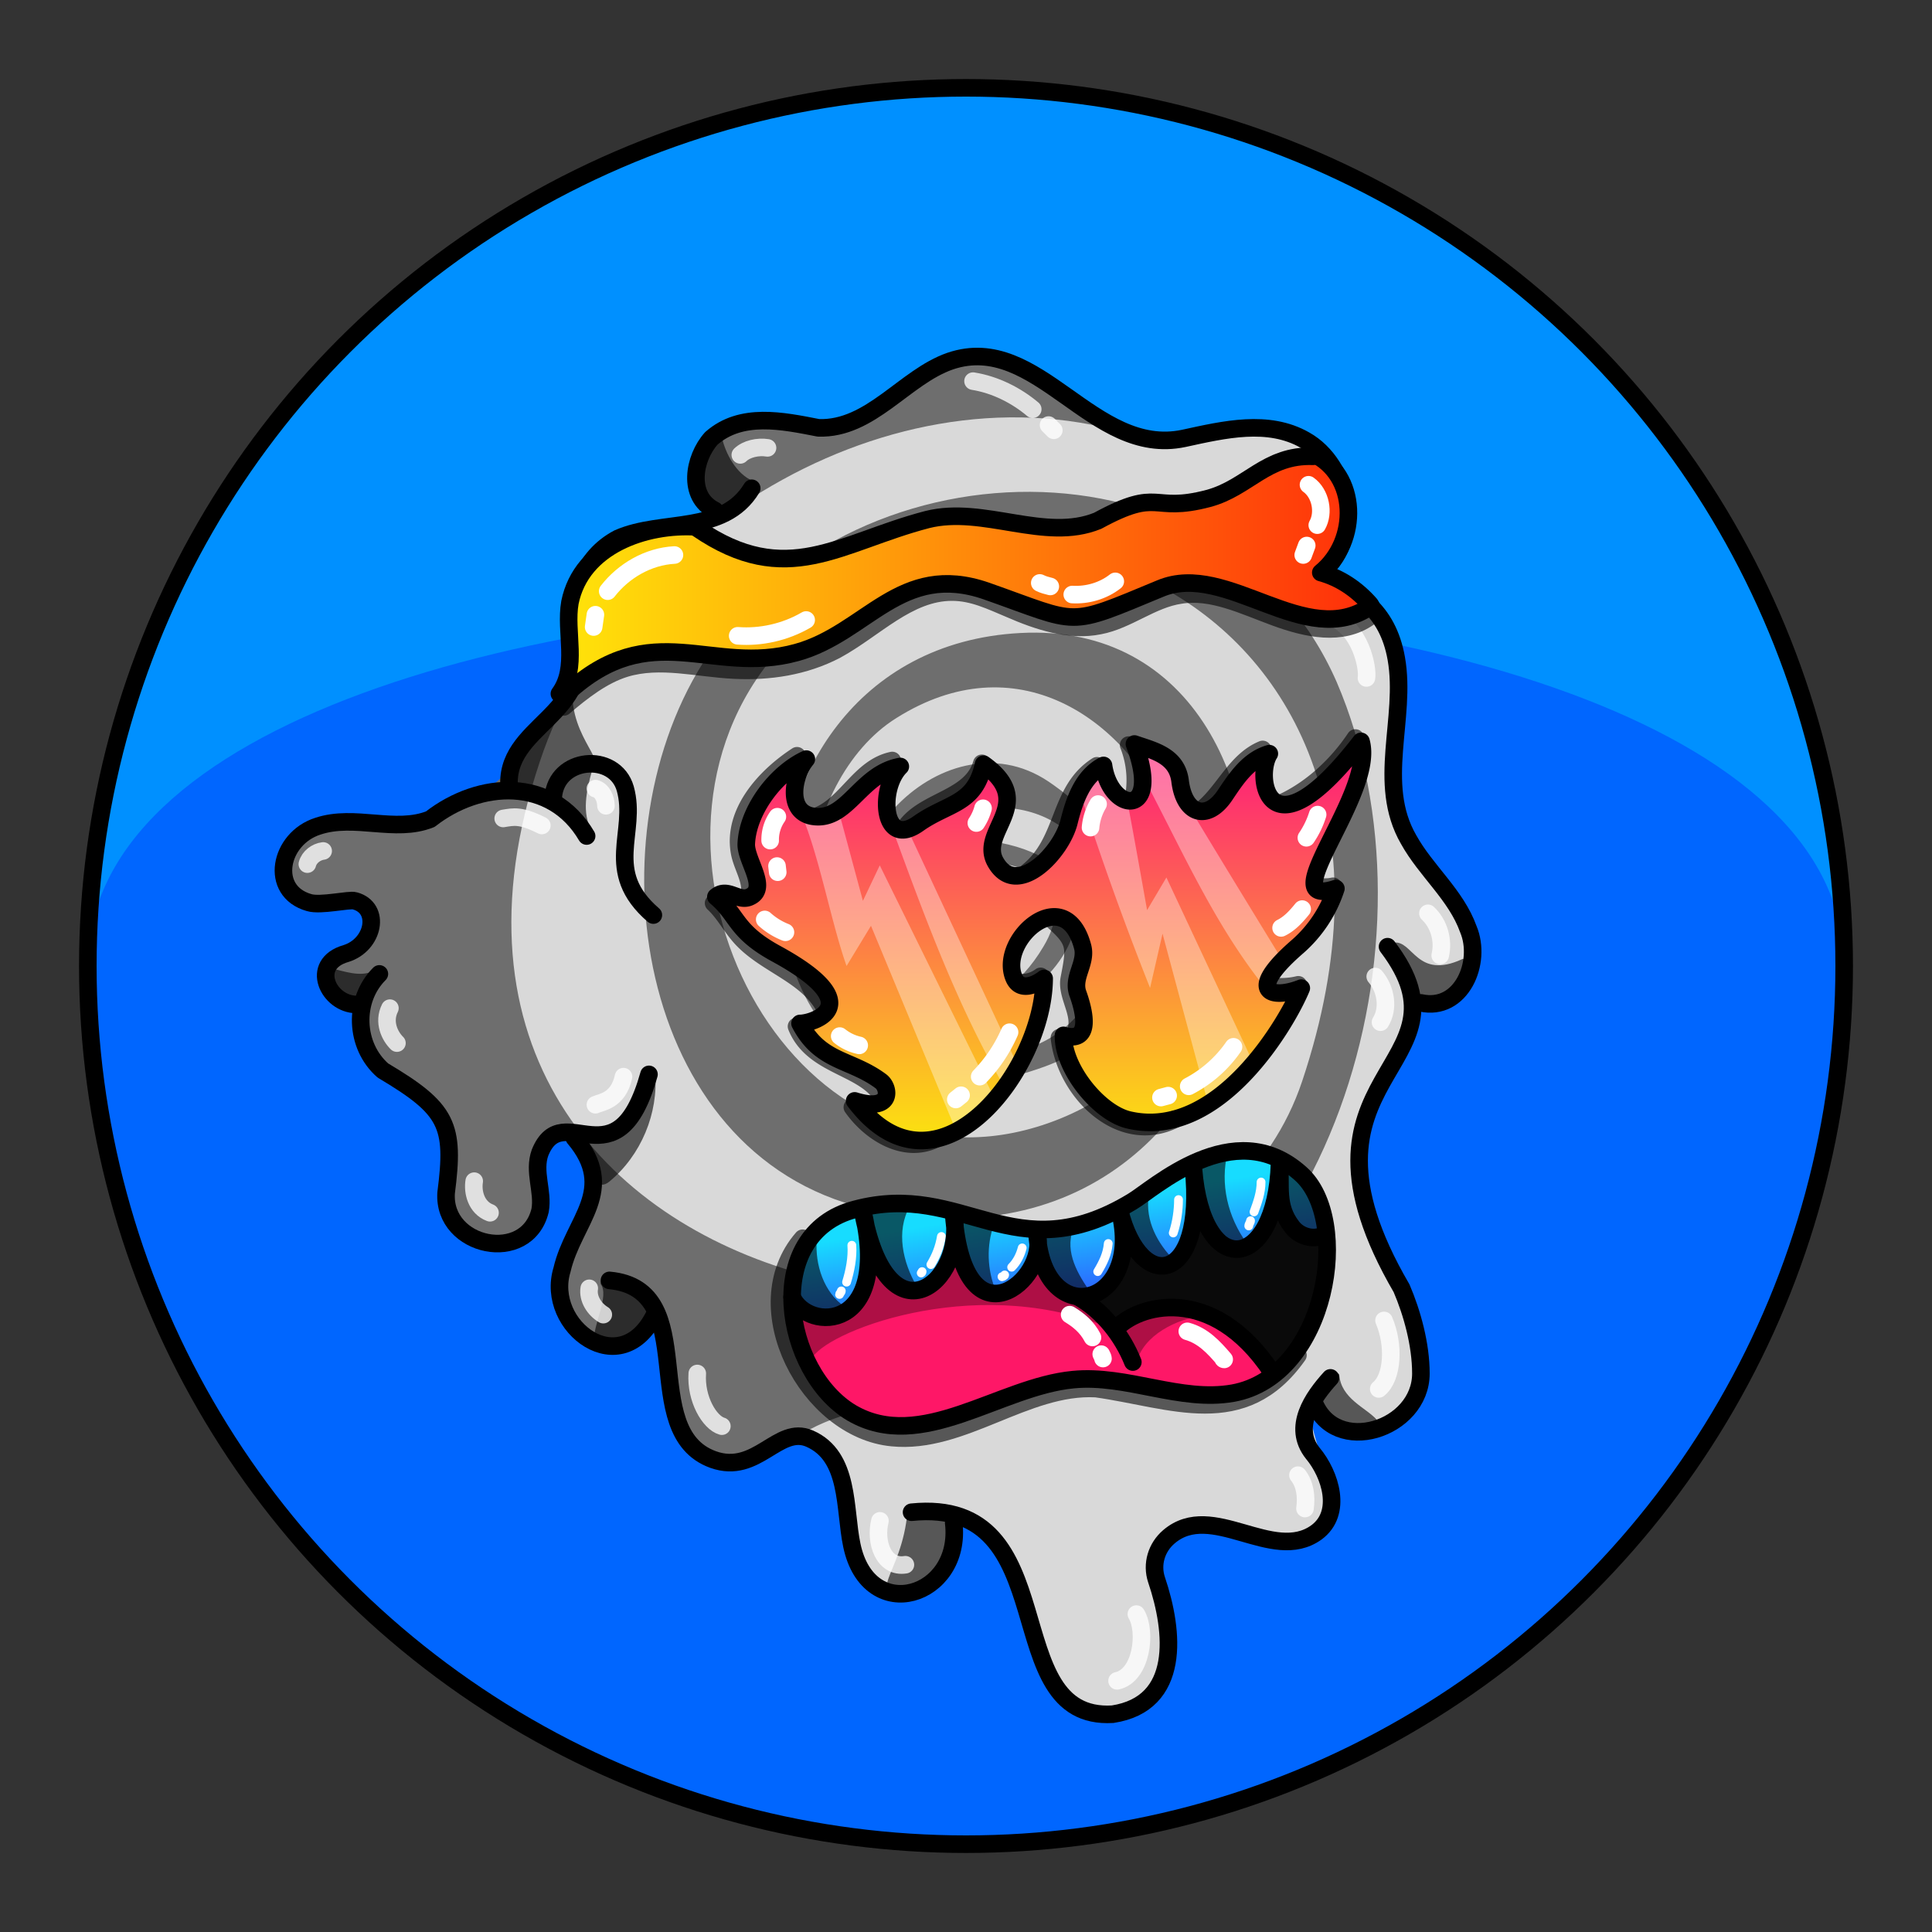 <svg version="1.1" id="Layer_1" xmlns="http://www.w3.org/2000/svg" x="0" y="0" viewBox="0 0 1100 1100" style="enable-background:new 0 0 1100 1100" xml:space="preserve" xmlns:xlink="http://www.w3.org/1999/xlink"><rect x="0" y="0" width="1100" height="1100" fill="#333333" stroke="none"/><path d="M50 550C50 274 274 50 550 50s500 224 500 500S50 826 50 550z" style="fill:#0090ff"/><path d="M1050 550c0 276-224 500-500 500S50 826 50 550s1000-276 1000 0z" style="fill:#06f"/><path d="M533 208.9c-68 59.6-71 20-121 36.5-19.6 10.9-14 30-9.7 39.6 11 23-51 9-69 40.3-10 18 .1 42-7.5 61.8-9 19.6-34 35-37 52.2-43 48-154 7-119 70.4 6 11 33-6 39 9.1 7 17.5-39 29-21 46.7 18 5 21 39.9 57 63.2 14 20 3 51 19 69.1 35.8 38 46-25 41-34.3 4-39 44-11 22 38.7-23 52 11 74 36.5 56.6 38.5-10.5-14 99.9 89.9 62.9 18 1 28 22 29.8 40.3 6.5 63 54 46 59 8 15.5-34 45 49 47 59.9 11 73 69 42 71 17.9 3-54-3-60.1 2-68.3 18.5-31 71 13 90.8-15.5 14-19.7-31-63.5 8-55.4 94 19 19-101 14-120.4-9-35.5 14-106 47-121.7 18-9 17-35.5 7-52.8-9.5-17-25-30.6-31-48.9-13.5-54 22-102-36-133.3-5-3-7-9.5-4-14.4 17-26 1-66-32-71.4-22-3-44 9-66.5 6.3-43.3-5-79.7-74-126.3-43.1z" style="fill:#6e6e6e"/><path d="M551 531.2c-4 3-8-6-7-10.6 4-11 19.9-5 21 5.1 2 20.5-29 26-35 8.3-21-61 99.7-54 64 5.1-54 90.6-144-47-56-74.4 130.8-41 127 189-29.6 124.6-72-29.7-55-145 2-180.5 135-85 249 165 93 228.2-143 57.5-250.6-133-173-249.8 107-159.7 406.5-57 311 228.4-70.5 210.6-543 143-434-182.1C352 299 516 201 654 250.8c30 0 126.5-31 113 52-33 55 26 7 31 79.3 0 86-26 50 41 148 9 23-7 48-33 45.2-1 40-60 47-9 153.5 38 78-20 102-49.7 72.9-8 15.5 47 92.5-37 69.6-30-10.8-57 1-48 35.8 19 70.6-30 79.7-53 58.5-28-26-21-98-63-99.5 8 29.8-35 59-54 29.1-11-24-6-70-35-79.2 42-25 95-13 141-23.5C757 756 824 534.5 761 388.2c-64-146-280.5-139-361-10.4-65 104-36 285 99 311.6 252 49.5 279.7-339.5 82-329-188 9.9-179 317 14 246.8 76-28 70.5-116 2-162.2-61-41-141 47-97 103.9 65 85 178.5-53 64-70-52-8-65.5 82-9.8 75.2 11-1 21-12 22-23.1 2-29.7-43-31-38-.8 2 11 19.5 14 21 1.8-.2-5-1.2-6.2-8.2-.8z" style="fill:#d9d9d9"/><style>.st40{fill:none;stroke:#000;stroke-width:10;stroke-linecap:round;stroke-linejoin:round;stroke-miterlimit:10}.st98{opacity:.6;enable-background:new}</style><g id="Outline"><path class="st98" d="M793 537c-1 .7-1 2-.5 3 5 10 11 35 25 30 8-2 21-13 18-22.4-.5-1-2-2-3-1.5-26 12-28-11-39-9.4v.3zm-34 274.5c6 5 26 8 25-3-6-7-20.6-12-21.5-26C750 772 744 803 759 811.5zm-219.3 52s1 .5 1 .8c9 13.5-3 36-18 40-34 6-9-6-6-44 .3-5.3 22.3 2.7 23 3.2zM342 731c5 7-4 22-4 33 8 13 29.6-5 33-14.9 2-12-17-21-28-20.2-1 .1-1 1.1-1 2.1zm31-120.2c2 23-8 47-26 61.9-13 10.9-17.5-30.6-8-27.9 6 4.2 28-18.8 34-34zm-157-59.9c-8 6-17 3-25 1-11 5 4 20 13.5 16 5-4 12-9 12-15.7-.5-.2-1.5-.2-.5-1.3zM337 473c-6-10-3-23 0-34 0-1 0-2-.6-2-9-9-23 11-19.8 20.7C318 463 338 475 337 472.8v.2z"/><path class="st98" d="M326 392c-2 29 24 45 7 44-7 2-14 1-15 11-1 11-24 0-24.5-1.3C285 433 317 404.5 326 392zm103-118c-9.9-4-16-16-18-25-4-6-9.9 1-11 6-7 54 29.5 28 29 19zm293 9c16 21 29.5 12 40 20.7 3 4 1 9.6-1 14-3 9-13 9-20 4.1-14.5-5.8-22-22.2-19-38.8z"/><path class="st40" d="M347 729c53.5 5 15 86 59 102 25 9 37-19.8 55-11.9 23 10.1 19.6 40 24 60.7 9.6 46 63 29.6 58-12.8"/><path class="st40" d="M519 861c89-9 47.5 119 114.5 115 39-6 35-47 25-76.5-3-9 0-18.5 7-24.5 24.5-21 59 15.5 84-2.5 15-11 8-33-2-45-12-15 0-32 10-43"/><path class="st40" d="M790 539c53 69.8-64 71 8 194.5 6 14 11 32 11 48.5 0 32-49 47.5-61 16"/><path class="st40" d="M721 287c2 51 64 31 74 88 6 34-11.5 71 7 103 10 18 27 31.5 34 51 8 19-4 47-27 42"/><path class="st40" d="M407 290.6c-16-8-12-29.9-2-41 17-15 40.5-10 61-6 29.8 1 49-29 75-38 50-17 81 55 133 44 23-5 48-11 69 1 25 14 33 55 10 75"/><path class="st40" d="M428 278c-16 26.5-51 17.5-76 28.5-20 10.5-28 33-23 55 10 47-43 51-39 88m25 4.5c1.5-23 35-26 41-5 7 25-13 47 16 72"/><path class="st40" d="M334 476c-20-34-61-31.5-89-9.6-20 8-43-3-64 4-22 7-28 37-5 43.5 6.5 2 23-2 26-1 15 4 11 25-5 30-21 6-10 29 6 29"/><path class="st40" d="M216 554.5c-15 15-14 41 2 55 37 22 41 31 36 69.7-2 31 46 41 53.5 10 2-10.8-4-22 0-33 13-32 44 20 62-44.5"/><path class="st40" d="M327 647.9c25 29.7-.5 47-7 75-10 32.5 34 65 53 25"/><path d="M729 262.5c9 4 16 13 18 22.5m-193-68c12.5 2 24.5 8 34 16m9 9 3 3m-163 10c-5.5-.9-12 .6-15.5 4M362 319.6c-9 2-14 10.7-16 19M339 449c4 1 6 6 6 9.8M308.5 470c-12-6-16-5-22-4M175 492c1-4 5-7 9-7.5m38 89.5c-4 8 0 16 4 19.9m44 78.6c-1 6 1 15 9 18m76-77.5c-3 14-13 14.5-16 16m4.5 119.5c-5-3-9-9-8-15M397 782c-1 14.5 7 28 14 30m90 53.9c-3 12 2 27 14.5 25M636 957c14-3 17-28 11-38m96-60.1c1-7 0-14-4-19m46-49.1c8-6.5 9-25 3-39M786 582c5-8 3-19-3-26m37-12c2-8.5-.6-18-7-24m-56-169c18 6 22 30 21 35" style="opacity:.788;fill:none;stroke:#fff;stroke-width:10;stroke-linecap:round;stroke-linejoin:round;stroke-miterlimit:10;enable-background:new"/></g><style>.st16,.st40{fill:none;stroke:#fff;stroke-width:10;stroke-linecap:round;stroke-linejoin:round;stroke-miterlimit:10}.st40{stroke:#000}</style><g id="Uhhh"><path d="M454 750c44 128 108 11 219.5 40 76 19.7 48-35-2.5-47.9-89 0 43 77-80.5-18.3-16 19-37.5 19-45.5-6-18 19.6-34 13-46 5-1-.8-3 0-3 1 0 21.2-24 27.2-42 26.2z" style="fill:#fe1767"/><path d="M462 774c6-15 91-49 167-19 2.5-13-29.5-23-39-35-7 23-37 17-48.5-4.9-1 16-22 32-45 3-4 29-19 35-46 29L462 774zm185 2c4-16 23-25 38-27-16-8-37-5-48 9.5l10 17.5z" style="fill:#ae0f45"/><path class="st16" d="M609 748.5c5 3 9.9 7 13 13m5 9.5c.5 1 1 2 1 2.5"/><path d="M622 740c19 37 31-26 106 38 59-75 17-63-1-91-18 49.8-38 12-46 2.6 0 27.5-16 45.5-38 19.9 2 14.5-8 22.5-21 30.5z" style="fill:#0a0a0a"/><linearGradient id="SVGID_00000139981180508707222230000012447543696721124522_" gradientUnits="userSpaceOnUse" x1="599.092" y1="-379.014" x2="612.092" y2="-295.014" gradientTransform="translate(0 1066)"><stop offset="0" style="stop-color:#17dcff"/><stop offset="1" style="stop-color:#3a17ff"/></linearGradient><path style="fill:url(#SVGID_00000139981180508707222230000012447543696721124522_)" d="M453 740.5c16 23 48.5 4 43.5-21.5 19 27 42 19.8 49-9.9 9 59.6 39 13 46 6.9 22 55 46 .5 52-10.5 14 38 30.9-1 38-14 13 29.5 37 17 46-7.5 3 10 15.5 29 26 18 6-21-19.5-76-88.5-30.2-71 71.2-205.1-44.8-212 68.7z"/><path d="M465 706c-1 14 4 29.9 16 38-18 8-29.6-3-30.8-9m67.8-48.1c-8 14-4 32 4 45.5-19-3-25-28-27-44m71 8.6c-4.5 12-4 26 1 38-16-5-20-26-19.8-41.5M611 700c-5 13 3 26 10 36-17.5 4-27-19-28-33m61-22c-2 14 5 27 14.5 36.5-16 3.5-25-15-28-28v1M699 656c-4.5 18 0 37 11 52-20 .5-27-30-27-46m51 3.5c-11.5 39.7 35 55 18 14" style="opacity:.6;enable-background:new"/><path class="st16" d="M676 758c9 2.5 15 9 21 16 0 0-.5 0-.7-.5"/><path d="M718 673c0 6-2 11.5-4 17m-2 5c0 .9-1 2-1 3m-40-15c0 6-1 13-3 19m-37 6c-.5 6-3 11-6 16m-43-13.5c-1 4-3 8-6 11m-4 4.4c0 .5-1 .9-1.5 1M536 704c-1 6-3 11-6 16m-5 4s0 .6-.5.8M485 709c.5 7-1 14.5-3 21m-3 5c0 .8-1 1.5-1 2" style="fill:none;stroke:#fff;stroke-width:5;stroke-linecap:round;stroke-linejoin:round;stroke-miterlimit:10"/><path class="st40" d="M487 688.5c-54 14-41 93-2 116 39.5 23 84-15 126-19 30.6-3 61 13 91 7.7 54-9.8 68-99 38.5-125-38-34-84 9-96 16C577 725 549 672 487 688.5z"/><path class="st40" d="M451 738.5c9 20 57 20 40-49.9 14 78 59 42 52 3 6 77 54 37 47.5 11.3 4 56 61 41 47-13.5 12 48 49 41.5 42-24 5 64 47 59 49-2.9 1 13-2 24 7 35.8 4 5.5 12 8 18 5"/><path class="st40" d="M614 738.5c14 8 25 22 31 37"/><path class="st40" d="M635 757c12-14 55-27 89 24"/><path d="M457 705c-34 39 3 109 51 113.5 39.9 4 76-30 116-27.9 43 6 84 25 115-19" style="opacity:.6;fill:none;stroke:#000;stroke-width:10;stroke-linecap:round;stroke-linejoin:round;stroke-miterlimit:10;enable-background:new"/></g><defs><linearGradient id="a" x1="591.66" y1="391.79" x2="591.66" y2="679.79" gradientUnits="userSpaceOnUse"><stop offset="0" stop-color="#f08"/><stop offset=".22" stop-color="#fe336d"/><stop offset=".71" stop-color="#fcb329"/><stop offset="1" stop-color="#fbff00"/></linearGradient></defs><path d="M455.5 582.7c11.6 22.3 28.8 20.1 46 32.9 5.2 3.8 6.7 18-14.9 11.2 46.7 61.8 107.7-17.3 107.9-69.7-4.3 3.3-13.9 8.3-17.4-.9-8.3-21.6 29.3-54.6 39.3-17.2 2.5 9.4-6.1 17.4-2.7 26.7 2.6 7.2 9.4 29-8.2 23.8-.3 19 20.4 44.4 37.4 48.2 51.5 11.8 90.4-56.5 98-75.1-16.7 6.6-32.4 2.7-2.3-23.5a74.7 74.7 0 0 0 22-33.2c-37.3 12.3 22.9-54.3 14.3-83.8-53.1 68.9-60.7 20.1-52.2 7-11.9 3.5-18.7 13.9-25.2 23.6-10 15-23.2 11.3-25.6-8-1.8-14.6-15.4-17.4-26-21.1 16.1 42.5-13.7 39.4-17.6 12.2-11.9 6.2-16.6 20-19.6 32-4.3 17.8-29.9 44.2-41.9 23-10-17.6 24.4-33.4-6.8-55.7-4.9 23.2-20.3 21.9-37.1 33.8-20.9 14.8-22.7-20.3-10.3-32.5-21.9 3.9-29.4 29.1-47.3 28.6s-14.4-22.6-6.2-32.8c-17.3 7.9-33.3 29.1-34.2 48.1-.5 9.6 13.1 25.5 1.9 30.4-6.5 3-12.7-5.7-19.2-.1 12.8 10.7 10.6 19.5 34.5 32.5 54.2 29.6 20.3 39.7 13.4 39.6Z" style="fill:url(#a)"/><path d="M456.3 463.6c10.3 24.3 16.9 61.6 25.7 86.4l13.9-22.9 48.5 116.8 22.2-17.8-65.7-133.4-9.6 20.2-13.9-51.6m31.4 12.5c18.1 49.4 36.4 99.1 62.8 144.6l6.9-13.8-61.1-131m97.9-21q17.9 55.6 39.5 109.9l7.1-30.9 25.7 95.8 25.9-22.3-49.4-105.5-11 18.6s-11-62.2-11.3-61.6c-8.1-1.7-12-11.8-15.3-18-5 3.2-8 8.7-11.2 14Zm37.6-6.5c20.9 39.8 39.3 81.4 67.8 116.8l9.3-16.4s-51.9-84.7-51-84c-13.6-11.7-3.6-35-30.3-34.6a28.6 28.6 0 0 1 4.2 18.2Z" style="fill:#fff;opacity:.36"/><path d="M559 434.6c-5.6 19.9-31.3 20.6-42.8 35.4m108.4-34c-22.5 14.4-17.7 42.9-39.5 60.4m57.5-72.2a54.6 54.6 0 0 1 3.2 28m73.1-25.5c-15.3 6.3-21.8 23.6-34 33.7m86.8-40.2c-10.1 15.1-24.3 28.5-40.8 36.4M508 433c-18.1 3.8-25.5 24.1-41.7 31.2m-12.5-33.9c-18.1 11.8-36.6 32-32.8 54.6 1.2 7.2 5.6 13.6 6 21m-20.7 8.3c6 5.6 9.8 13.1 15.2 19.2 13.6 15.4 36.8 21 47.4 39.2m-15.4 11.8c8.8 22 35.8 22.5 47.4 37.8m-15.6 8.2c10.2 14.5 29.4 26.6 46.9 18.4m68.1-124c12.6 11.3 11.9 14.8 8.5 32.4-1.8 9.4 6.8 19.5 4 29.1m-9.6 4.5c3.2 30.4 34.3 62.2 65.7 46.5m-76.4-81.4a18.1 18.1 0 0 1-10.7 3.6m157.4 1.2a40.5 40.5 0 0 1-13.9.9m33.7-57a20.5 20.5 0 0 1-7 .3" style="stroke:#000;opacity:.6;fill:none;stroke-linecap:round;stroke-linejoin:round;stroke-width:10px;stroke-dasharray:0 0 0 0 0 0"/><path d="M702.3 596a70.8 70.8 0 0 1-25.5 22.5m-11.7 5.3-4.1 1.1m80.4-107.3c-3.4 4.2-7.1 8.3-12 10.7m-104.2-70.5a32 32 0 0 0-4.3 13.4m-46.1 116.5a85.3 85.3 0 0 1-17 25.3m-10.6 10.6-3 2.4m15.5-165.8a29 29 0 0 1-3.8 8.4M442.6 465a22.9 22.9 0 0 0-4.1 13.6m3.9 14.5.4 3.5m-7.4 26.9a38.9 38.9 0 0 0 11.8 7.3m30.9 59.1a27.2 27.2 0 0 0 11.1 5.3m261-131.4a50.4 50.4 0 0 1-6.4 13.2" style="fill:none;stroke-linecap:round;stroke-linejoin:round;stroke-width:10px;stroke-dasharray:0 0 0 0 0 0;stroke:#fff"/><path d="M455.5 582.7c11.6 22.3 28.8 20.1 46 32.9 5.2 3.8 6.7 18-14.9 11.2 46.7 61.8 107.7-17.3 107.9-69.7-4.3 3.3-13.9 8.3-17.4-.9-8.3-21.6 29.3-54.6 39.3-17.2 2.5 9.4-6.1 17.4-2.7 26.7 2.6 7.2 9.4 29-8.2 23.8-.3 19 20.4 44.4 37.4 48.2 51.5 11.8 90.4-56.5 98-75.1-16.7 6.6-32.4 2.7-2.3-23.5a74.7 74.7 0 0 0 22-33.2c-37.3 12.3 22.9-54.3 14.3-83.8-53.1 68.9-60.7 20.1-52.2 7-11.9 3.5-18.7 13.9-25.2 23.6-10 15-23.2 11.3-25.6-8-1.8-14.6-15.4-17.4-26-21.1 16.1 42.5-13.7 39.4-17.6 12.2-11.9 6.2-16.6 20-19.6 32-4.3 17.8-29.9 44.2-41.9 23-10-17.6 24.4-33.4-6.8-55.7-4.9 23.2-20.3 21.9-37.1 33.8-20.9 14.8-22.7-20.3-10.3-32.5-21.9 3.9-29.4 29.1-47.3 28.6s-14.4-22.6-6.2-32.8c-17.3 7.9-33.3 29.1-34.2 48.1-.5 9.6 13.1 25.5 1.9 30.4-6.5 3-12.7-5.7-19.2-.1 12.8 10.7 10.6 19.5 34.5 32.5 54.2 29.6 20.3 39.7 13.4 39.6Z" style="stroke:#000;fill:none;stroke-linecap:round;stroke-linejoin:round;stroke-width:10px;stroke-dasharray:0 0 0 0 0 0"/><style>.st40{fill:none;stroke-width:10;stroke-linecap:round;stroke-linejoin:round;stroke-miterlimit:10;stroke:#000}</style><g id="Gold_Headband"><linearGradient id="SVGID_00000134236501401383457500000003505018008553449115_" gradientUnits="userSpaceOnUse" x1="264" y1="774.579" x2="818" y2="774.579" gradientTransform="matrix(1 0 0 -1 0 1100)"><stop offset="0" style="stop-color:#fffb0a"/><stop offset="1" style="stop-color:#ff1f0a"/></linearGradient><path style="fill:url(#SVGID_00000134236501401383457500000003505018008553449115_)" d="M399 299.7c-73-.5-73 32-77 92.9 61-36 73-9.8 132.5-20.7 32-9 57-44 89.5-39 102 15.8 37 32 125 2 35-12 82 36 114 9.6-56.5-31-5.5-15-16-56-9.8-52-39.6-25-68-7-17 7-37.5.6-55 7-79.7 29-68-8-123 9.9-41.1 13.6-88 40.6-122 1.3z"/><path class="st40" d="M397 300.8c51 35 81 8 131-5 32-8 67 13 97 .7 36-19.6 30-4 63-12.7 22.5-6 33-25 59.6-24M323 394.5c48-44 82-9.6 130.6-23 40-11 59-52 108-35 54 19 45 21 99-1.4 38-16 83 36 120 9.9"/><path class="st40" d="M747 258c26.5 12 27 50 5 68 11 3 20.5 9.5 28 18m-383-44c-29.7-2-66 10.8-72.5 43-3 17 5 37-6 52"/><path d="M321 402.5c10.6-9 22-18 35-22 19.9-6 41 0 62 1 19.9 1 40-2 58-11.4 22-12 41-33 66-33 12 0 22 5 33 9.6 16 7 34 13 51 9.5 16-3 29.6-15 46-17.4 18-3 36 6 54 12.6s38 11 53.5 0" style="opacity:.6;fill:none;stroke:#000;stroke-width:10;stroke-linecap:round;stroke-linejoin:round;stroke-miterlimit:10;enable-background:new"/><path d="M745 276c7 5 9 16 5 23m-6 11.6-2 5.4m-358 0c-15 .8-29 9-38 20.6m-7 13.4-1 7m297-26c-7 5.5-16 8-24.5 7.5m-12.5-4.6c-2-.5-4-1-6-2M420 362c13 1 27-2 39-9" style="fill:none;stroke:#fff;stroke-width:10;stroke-linecap:round;stroke-linejoin:round;stroke-miterlimit:10"/></g><circle cx="550" cy="550" r="500" style="fill:none;stroke:#000;stroke-width:10;stroke-linecap:round;stroke-linejoin:round;stroke-miterlimit:10"/></svg>